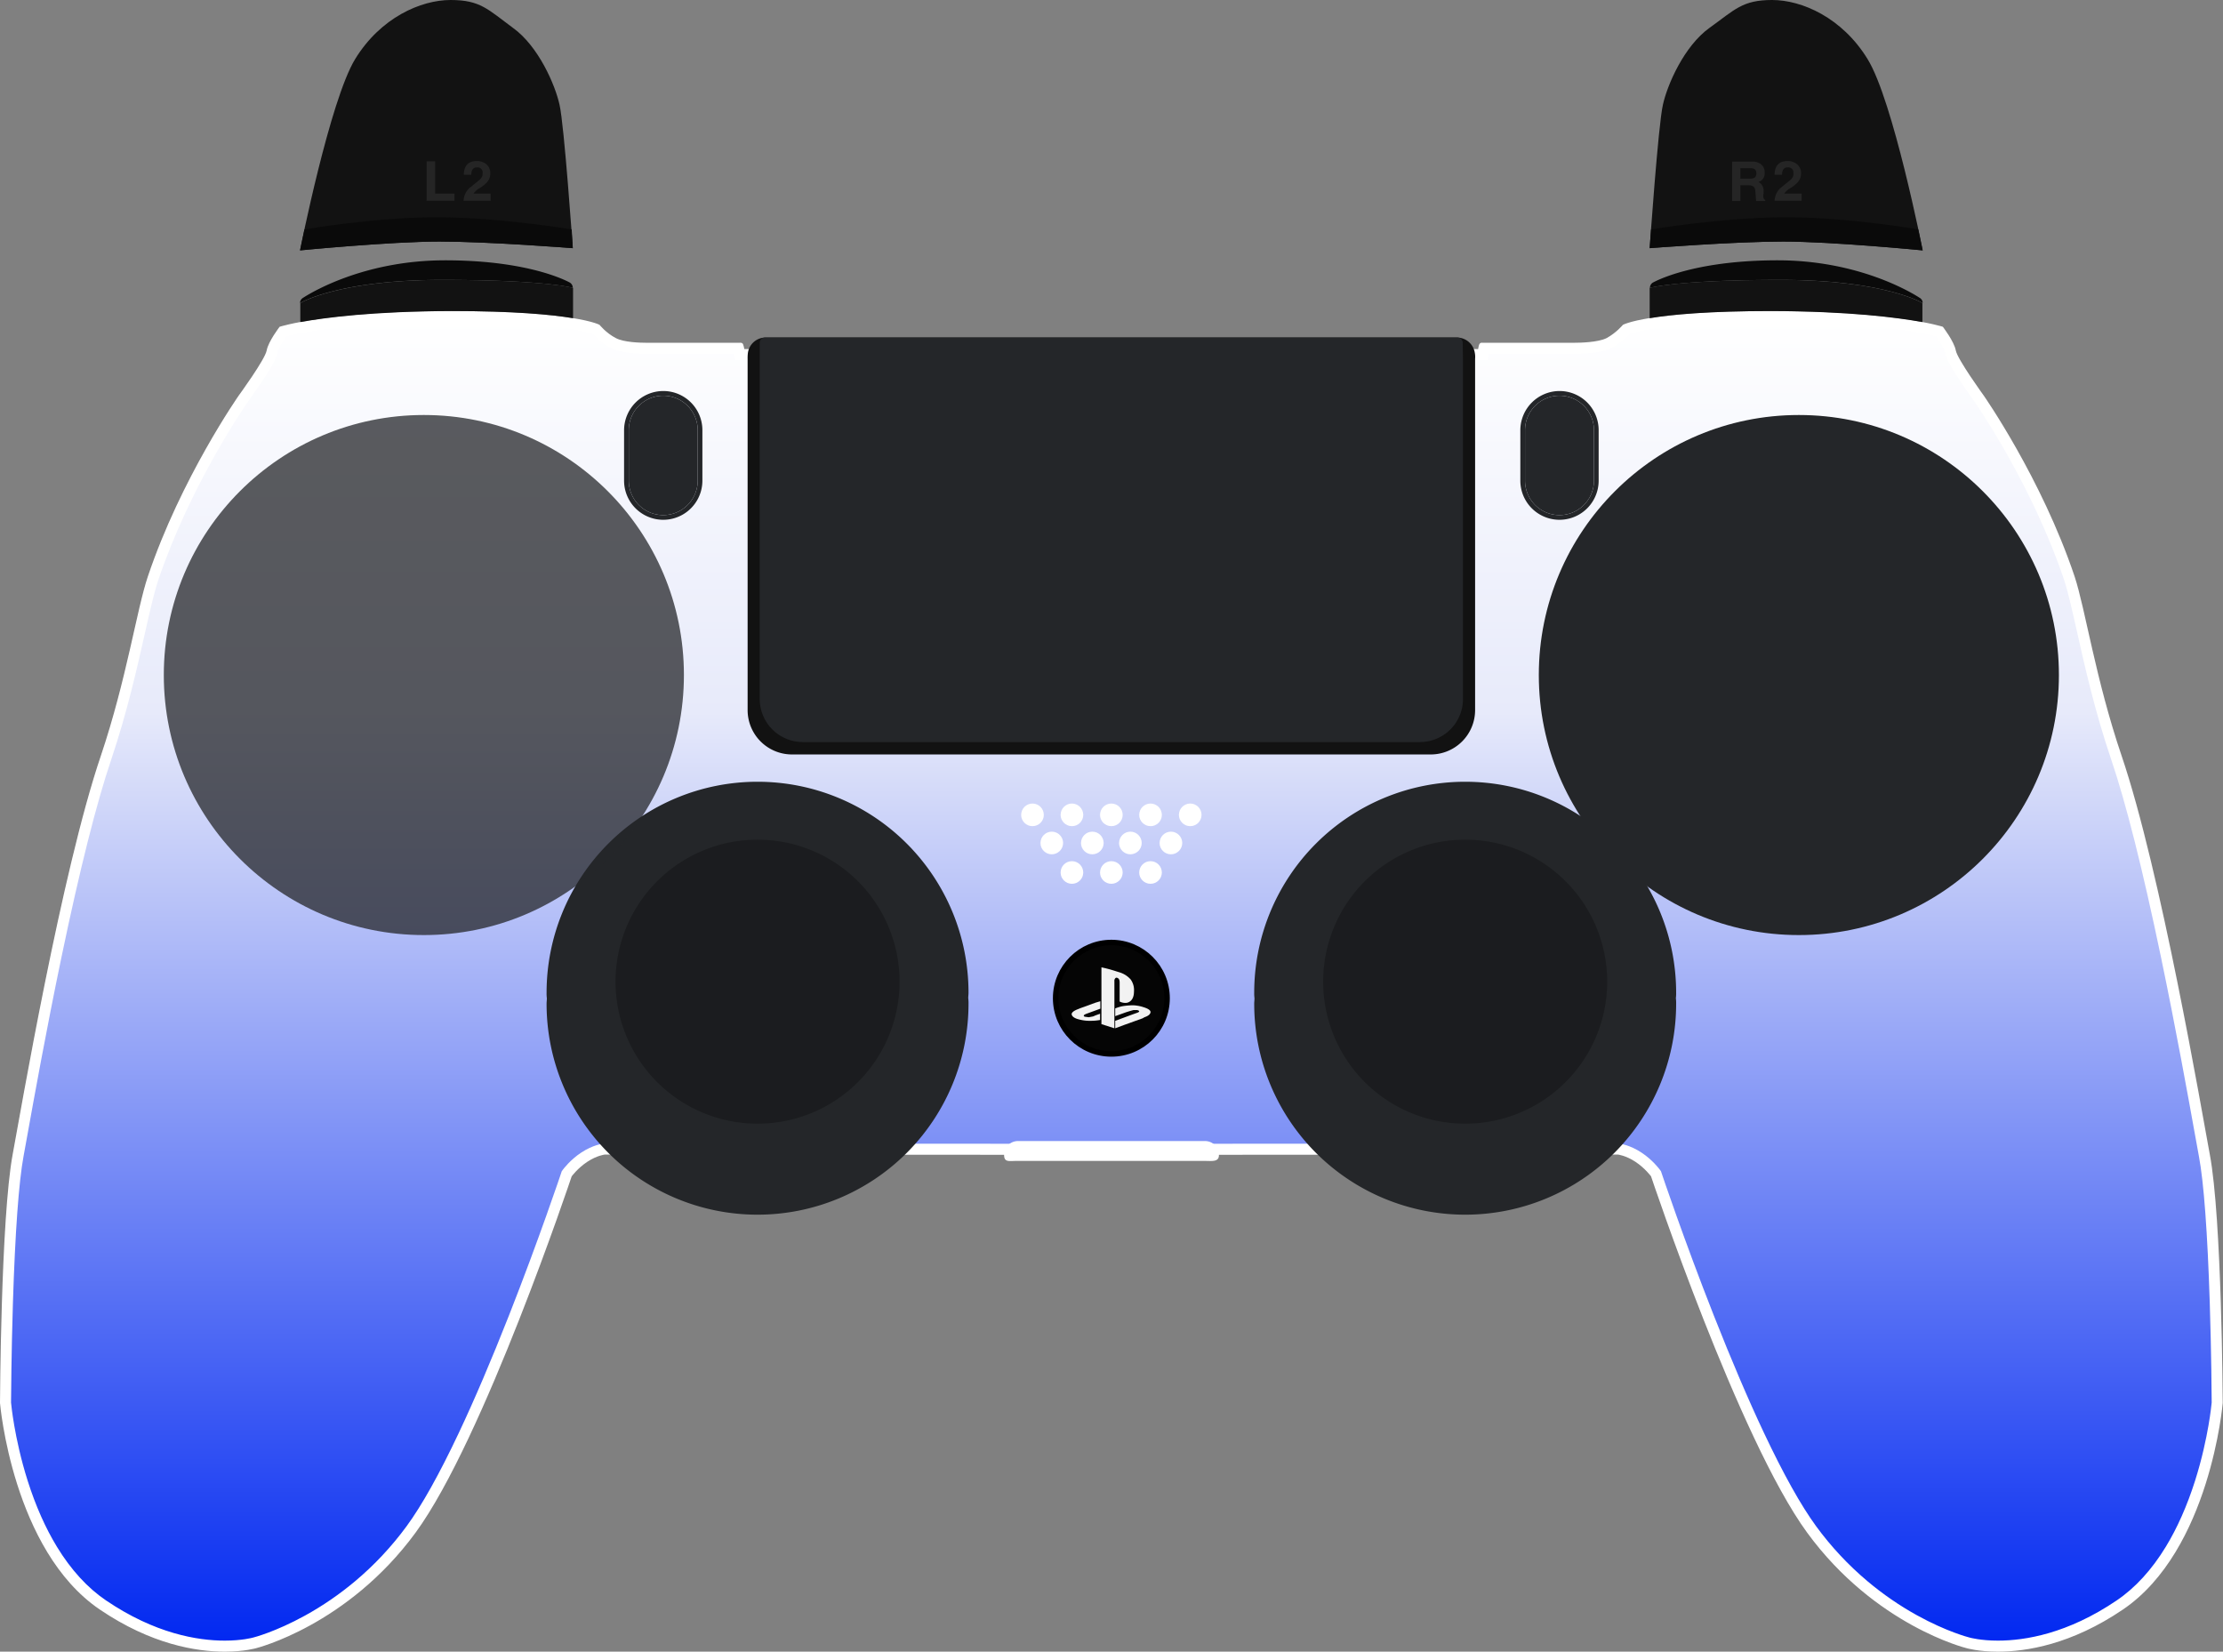 <svg xmlns="http://www.w3.org/2000/svg" xmlns:xlink="http://www.w3.org/1999/xlink" width="806.1" height="598.967" viewBox="0 0 806.1 598.967">
  <rect x="0" y="0" width="806.1" height="598.967" fill="#808080" stroke="none"/>
  <defs>
    <linearGradient id="linear-gradient" x1="0.5" x2="0.5" y2="1" gradientUnits="objectBoundingBox">
      <stop offset="0" stop-color="#fff"/>
      <stop offset="0.297" stop-color="#e7eafa"/>
      <stop offset="1" stop-color="#0128f1"/>
    </linearGradient>
  </defs>
  <g id="base" transform="translate(-97 -97.1)">
    <g id="g125">
      <g id="path91" fill="url(#linear-gradient)">
        <path d="M 821.496 694.067 C 814.755 694.067 810.711 692.895 810.671 692.883 L 810.62 692.868 L 810.575 692.857 C 810.496 692.838 802.323 690.785 791.296 684.701 C 784.831 681.134 778.662 676.897 772.961 672.11 C 765.842 666.133 759.434 659.272 753.915 651.72 C 748.356 644.113 741.939 632.633 734.845 617.6 C 729.144 605.521 723.005 591.152 716.598 574.892 C 705.681 547.186 697.676 523.304 697.597 523.066 L 697.498 522.769 L 697.313 522.517 C 697.214 522.383 694.856 519.198 691.098 516.729 C 687.239 514.192 684.047 513.826 683.913 513.811 L 683.806 513.8 L 683.699 513.8 L 499.999 513.9 L 316.301 513.8 L 316.194 513.8 L 316.087 513.811 C 315.953 513.826 312.762 514.192 308.902 516.729 C 305.144 519.198 302.786 522.383 302.687 522.517 L 302.502 522.77 L 302.403 523.066 C 302.323 523.305 294.313 547.228 283.395 574.947 C 276.989 591.211 270.851 605.578 265.151 617.65 C 258.059 632.673 251.645 644.135 246.087 651.718 C 240.567 659.248 234.159 666.095 227.039 672.068 C 221.337 676.852 215.167 681.09 208.702 684.665 C 197.673 690.762 189.499 692.839 189.418 692.859 L 189.368 692.872 L 189.325 692.884 C 189.289 692.895 185.247 694.067 178.504 694.067 C 168.385 694.067 152.507 691.478 134.323 679.145 C 127.342 674.41 121.145 667.642 115.904 659.029 C 111.672 652.073 108.052 643.91 105.145 634.765 C 102.547 626.593 101.013 619.138 100.184 614.324 C 99.363 609.557 99.051 606.365 99 605.816 C 99.008 604.44 99.105 588.203 99.687 569.553 C 100.485 543.947 101.827 525.451 103.566 516.065 C 103.896 514.303 104.382 511.606 104.996 508.191 C 107.401 494.833 111.876 469.968 117.326 443.826 C 123.986 411.88 130.098 387.628 135.494 371.743 L 135.495 371.74 L 135.496 371.737 C 141.142 354.919 144.706 339.117 147.569 326.42 C 149.379 318.391 150.943 311.457 152.496 306.837 C 155.206 298.775 158.611 290.334 162.617 281.75 C 165.826 274.873 169.426 267.889 173.315 260.993 C 179.814 249.471 184.979 242.02 185.229 241.66 C 185.435 241.378 187.742 238.205 190.087 234.7 C 194.686 227.824 195.475 225.619 195.668 224.558 C 196.01 222.673 198.118 219.338 199.598 217.332 C 201.082 216.917 205.461 215.803 213.235 214.701 C 218.971 213.888 225.406 213.24 232.361 212.775 C 241.054 212.195 250.589 211.9 260.7 211.9 C 270.592 211.9 279.507 212.146 287.196 212.632 C 293.383 213.022 298.8 213.568 303.296 214.254 C 309.589 215.214 312.338 216.191 313.162 216.531 C 313.979 217.462 316.269 219.871 319.367 221.469 C 320.859 222.273 323.002 222.816 325.92 223.13 C 328.151 223.37 330.263 223.406 331.324 223.406 C 331.696 223.406 331.943 223.402 332.022 223.4 L 364.797 223.4 C 364.846 223.61 364.893 223.839 364.931 224.049 L 365.224 225.699 L 366.9 225.7 L 500 225.7 L 633 225.7 L 634.766 225.7 L 634.984 223.948 C 635.006 223.776 635.04 223.581 635.078 223.4 L 667.885 223.4 C 667.912 223.4 667.997 223.401 668.133 223.401 C 668.929 223.401 671.034 223.376 673.388 223.149 C 676.558 222.842 678.956 222.28 680.515 221.479 L 680.535 221.468 L 680.554 221.458 C 683.637 219.784 685.919 217.432 686.726 216.536 C 687.533 216.201 690.278 215.219 696.604 214.254 C 701.1 213.568 706.517 213.022 712.704 212.632 C 720.393 212.146 729.308 211.9 739.2 211.9 C 749.333 211.9 758.88 212.194 767.578 212.775 C 774.537 213.24 780.97 213.888 786.699 214.701 C 794.459 215.802 798.82 216.915 800.3 217.331 C 801.781 219.339 803.891 222.679 804.232 224.558 L 804.233 224.563 L 804.234 224.569 C 804.357 225.225 804.685 226.97 809.811 234.659 C 812.167 238.194 814.486 241.404 814.669 241.658 C 814.903 241.994 820.075 249.451 826.585 260.993 C 830.474 267.889 834.074 274.873 837.283 281.75 C 841.289 290.334 844.694 298.773 847.404 306.835 C 848.867 311.305 850.354 317.932 852.077 325.606 C 854.972 338.505 858.575 354.558 864.406 371.743 C 869.802 387.628 875.914 411.88 882.574 443.826 C 888.024 469.968 892.499 494.833 894.904 508.191 C 895.518 511.606 896.004 514.303 896.334 516.068 C 898.115 525.458 899.487 543.955 900.301 569.564 C 900.894 588.214 900.992 604.443 901 605.816 C 900.949 606.365 900.637 609.556 899.816 614.324 C 898.987 619.138 897.453 626.593 894.855 634.765 C 891.948 643.91 888.328 652.073 884.096 659.029 C 878.855 667.642 872.658 674.41 865.677 679.145 C 847.493 691.478 831.615 694.067 821.496 694.067 Z" stroke="none"/>
        <path d="M 821.497 692.067 C 831.335 692.067 846.791 689.538 864.555 677.49 C 871.285 672.925 877.277 666.377 882.363 658.029 C 886.51 651.222 890.063 643.218 892.923 634.241 C 895.491 626.181 897.009 618.821 897.831 614.067 C 898.612 609.545 898.93 606.455 898.999 605.728 C 898.988 603.822 898.883 587.888 898.302 569.627 C 897.491 544.121 896.131 525.731 894.37 516.445 L 894.369 516.44 L 894.368 516.436 C 894.037 514.664 893.551 511.964 892.935 508.545 C 890.533 495.196 886.06 470.349 880.616 444.234 C 873.973 412.368 867.882 388.195 862.512 372.385 C 856.646 355.1 853.031 338.989 850.125 326.044 C 848.414 318.419 846.936 311.834 845.502 307.456 C 842.82 299.479 839.45 291.126 835.485 282.627 C 832.301 275.801 828.73 268.869 824.869 262.022 C 818.456 250.646 813.348 243.262 813.038 242.815 C 812.765 242.439 810.509 239.312 808.147 235.769 C 803.43 228.693 802.528 226.323 802.269 224.937 L 802.266 224.926 L 802.265 224.916 C 802.049 223.73 800.574 221.166 799.095 219.076 C 797.221 218.585 793.047 217.614 786.214 216.652 C 780.54 215.853 774.171 215.216 767.282 214.76 C 758.673 214.189 749.225 213.9 739.2 213.9 C 729.609 213.9 720.94 214.132 713.434 214.59 C 707.367 214.96 702.033 215.478 697.581 216.13 C 691.791 216.977 688.957 217.844 687.885 218.232 C 686.792 219.397 684.521 221.58 681.508 223.215 L 681.469 223.237 L 681.429 223.257 C 679.62 224.188 677.052 224.804 673.581 225.139 C 671.139 225.376 668.958 225.401 668.133 225.401 C 668.01 225.401 667.925 225.4 667.882 225.4 L 636.826 225.4 L 636.551 227.7 L 633 227.7 L 500 227.7 L 366.9 227.7 L 363.545 227.704 L 363.138 225.4 L 332.04 225.4 C 331.933 225.402 331.684 225.406 331.324 225.406 C 330.223 225.406 328.03 225.369 325.706 225.119 C 322.535 224.777 320.155 224.162 318.432 223.237 C 315.389 221.663 313.099 219.432 311.991 218.223 C 310.902 217.831 308.067 216.971 302.319 216.13 C 297.867 215.478 292.533 214.96 286.466 214.59 C 278.96 214.132 270.291 213.9 260.7 213.9 C 250.695 213.9 241.26 214.189 232.654 214.76 C 225.769 215.217 219.398 215.854 213.716 216.653 C 206.874 217.616 202.685 218.587 200.804 219.078 C 199.324 221.169 197.851 223.731 197.635 224.916 C 197.377 226.34 196.475 228.748 191.75 235.812 C 189.392 239.336 187.139 242.436 186.856 242.824 C 186.486 243.356 181.403 250.719 175.031 262.022 C 171.17 268.869 167.599 275.801 164.415 282.627 C 160.447 291.132 157.075 299.492 154.392 307.474 C 152.871 311.997 151.318 318.885 149.52 326.86 C 146.647 339.602 143.071 355.458 137.392 372.373 L 137.39 372.38 L 137.387 372.386 C 132.018 388.195 125.927 412.368 119.284 444.234 C 113.84 470.349 109.367 495.196 106.965 508.545 C 106.349 511.964 105.863 514.664 105.532 516.436 L 105.532 516.436 C 103.811 525.725 102.481 544.111 101.686 569.606 C 101.117 587.872 101.012 603.822 101.001 605.729 C 101.071 606.459 101.388 609.548 102.169 614.067 C 102.991 618.821 104.509 626.181 107.077 634.241 C 109.937 643.218 113.49 651.222 117.637 658.029 C 122.723 666.377 128.715 672.925 135.445 677.49 C 153.209 689.538 168.665 692.067 178.504 692.067 C 184.742 692.067 188.537 691.029 188.757 690.967 L 188.827 690.945 L 188.938 690.917 C 189.016 690.898 196.828 688.925 207.607 682.984 C 213.978 679.473 220.059 675.305 225.68 670.597 C 232.707 664.713 239.03 657.963 244.474 650.535 C 249.955 643.057 256.302 631.708 263.339 616.805 C 269.019 604.775 275.138 590.452 281.527 574.232 C 292.427 546.559 300.427 522.671 300.506 522.433 L 300.704 521.839 L 301.074 521.335 C 301.343 520.968 303.816 517.677 307.803 515.057 C 311.991 512.305 315.489 511.864 315.874 511.823 L 316.087 511.8 L 316.302 511.8 L 499.998 511.9 L 683.698 511.8 L 683.913 511.8 L 684.126 511.823 C 684.511 511.864 688.009 512.305 692.197 515.057 C 696.184 517.677 698.657 520.968 698.926 521.335 L 699.295 521.839 L 699.494 522.431 C 699.573 522.669 707.573 546.533 718.473 574.194 C 724.862 590.407 730.981 604.729 736.661 616.763 C 743.699 631.673 750.047 643.038 755.53 650.54 C 760.934 657.936 767.206 664.656 774.172 670.515 C 779.756 675.213 785.799 679.372 792.132 682.878 C 802.854 688.813 810.828 690.858 811.052 690.915 L 811.129 690.931 L 811.241 690.966 C 811.442 691.023 815.242 692.067 821.496 692.067 L 821.497 692.067 L 821.497 692.067 M 821.496 696.067 C 814.322 696.067 810.1 694.8 810.1 694.8 C 810.1 694.8 777 686.7 752.3 652.9 C 727.6 619.1 695.7 523.7 695.7 523.7 C 695.7 523.7 693.5 520.7 690 518.4 C 686.5 516.1 683.7 515.8 683.7 515.8 L 500 515.9 L 316.3 515.8 C 316.3 515.8 313.5 516.1 310 518.4 C 306.5 520.7 304.3 523.7 304.3 523.7 C 304.3 523.7 272.4 619.2 247.7 652.9 C 223 686.6 189.9 694.8 189.9 694.8 C 189.9 694.8 185.679 696.067 178.504 696.067 C 168.22 696.067 151.871 693.463 133.2 680.8 C 101.5 659.3 97 605.9 97 605.9 C 97 605.9 97.3 538.9 101.6 515.7 C 104.5 500.2 119.3 413.2 133.6 371.1 C 142.9 343.4 146.6 318.1 150.6 306.2 C 162.6 270.5 183.6 240.5 183.6 240.5 C 183.6 240.5 193.1 227.5 193.7 224.2 C 194.3 220.9 198.4 215.6 198.4 215.6 C 198.4 215.6 215.9 209.9 260.7 209.9 C 305.6 209.9 314.4 214.9 314.4 214.9 C 314.4 214.9 316.8 217.9 320.3 219.7 C 323.191 221.27 329.29 221.406 331.324 221.406 C 331.752 221.406 332 221.4 332 221.4 L 365.4 221.4 C 365.4 221.4 365.456 221.389 365.544 221.389 C 365.722 221.389 366.033 221.433 366.3 221.7 C 366.6 222 366.9 223.7 366.9 223.7 L 500 223.7 L 633 223.7 C 633 223.7 633.2 222.1 633.6 221.7 C 633.8 221.433 634.133 221.389 634.333 221.389 C 634.433 221.389 634.5 221.4 634.5 221.4 L 667.9 221.4 C 667.9 221.4 667.982 221.401 668.133 221.401 C 669.493 221.401 676.45 221.32 679.6 219.7 C 683.1 217.8 685.5 214.9 685.5 214.9 C 685.5 214.9 694.3 209.9 739.2 209.9 C 784.1 209.9 801.5 215.6 801.5 215.6 C 801.5 215.6 805.6 220.9 806.2 224.2 C 806.8 227.4 816.3 240.5 816.3 240.5 C 816.3 240.5 837.3 270.5 849.3 306.2 C 853.2 318.1 856.9 343.4 866.3 371.1 C 880.6 413.2 895.4 500.2 898.3 515.7 C 902.7 538.9 903 605.9 903 605.9 C 903 605.9 898.5 659.3 866.8 680.8 C 848.127 693.465 831.779 696.067 821.496 696.067 Z" stroke="none" fill="#fff"/>
      </g>
      <g id="g95" opacity="0.06">
        <path id="path93" d="M133.6,373.1c9.4-27.7,13.1-53,17-64.9,12-35.7,33-65.7,33-65.7s9.5-13.1,10.1-16.3c.6-3.3,4.7-8.6,4.7-8.6s17.4-5.7,62.3-5.7c44.8,0,53.7,5,53.7,5a22.515,22.515,0,0,0,5.9,4.8c3.5,1.8,11.7,1.7,11.7,1.7h33.4a1.008,1.008,0,0,1,.9.3,5.3,5.3,0,0,1,.6,2H633.1a7.135,7.135,0,0,1,.6-2,1.061,1.061,0,0,1,.9-.3H668s8.2.2,11.7-1.7a20.514,20.514,0,0,0,5.9-4.8s8.8-5,53.7-5,62.3,5.7,62.3,5.7,4.1,5.3,4.7,8.6,10.1,16.3,10.1,16.3,21,30,33,65.7c4,11.9,7.7,37.2,17,64.9,14.3,42.1,29.1,129.1,32,144.6,3.9,20.9,4.6,77.3,4.7,88.3v-.1s-.3-66.9-4.7-90.1c-2.9-15.5-17.7-102.5-32-144.6-9.4-27.7-13.1-53-17-64.9-12-35.7-33-65.7-33-65.7s-9.5-13.1-10.1-16.3c-.6-3.3-4.7-8.6-4.7-8.6s-17.4-5.7-62.3-5.7-53.7,5-53.7,5a22.515,22.515,0,0,1-5.9,4.8c-3.5,1.8-11.7,1.7-11.7,1.7H634.6a1.008,1.008,0,0,0-.9.3,5.3,5.3,0,0,0-.6,2H366.9a7.134,7.134,0,0,0-.6-2,1.061,1.061,0,0,0-.9-.3H332s-8.2.2-11.7-1.7a20.514,20.514,0,0,1-5.9-4.8s-8.8-5-53.7-5c-44.8,0-62.3,5.7-62.3,5.7s-4.1,5.3-4.7,8.6-10.1,16.3-10.1,16.3-21,30-33,65.7c-4,11.9-7.7,37.2-17,64.9-14.3,42.1-29.1,129.1-32,144.6-4.3,23.1-4.6,90.1-4.6,90.1v.1c.1-10.9.7-67.4,4.7-88.3C104.6,502.3,119.3,415.2,133.6,373.1Z" fill="#fff"/>
      </g>
      <path id="path97" d="M448.2,457.1a76.5,76.5,0,0,0-153,0,13.4,13.4,0,0,0,.1,2c0,.7-.1,1.3-.1,2a76.5,76.5,0,0,0,153,0,13.4,13.4,0,0,0-.1-2C448.1,458.4,448.2,457.7,448.2,457.1Z" fill="#242629"/>
      <path id="circle99" d="M0,73Z" transform="translate(298.7 380.1)" fill="#0f1015"/>
      <path id="circle101" d="M51.5,0A51.5,51.5,0,1,1,0,51.5,51.5,51.5,0,0,1,51.5,0Z" transform="translate(320.2 401.6)" opacity="0.25"/>
      <path id="path103" d="M704.8,457.1a76.5,76.5,0,0,0-153,0,13.405,13.405,0,0,0,.1,2c0,.7-.1,1.3-.1,2a76.5,76.5,0,0,0,153,0,13.405,13.405,0,0,0-.1-2A14.087,14.087,0,0,0,704.8,457.1Z" fill="#242629"/>
      <path id="circle107" d="M51.5,0A51.5,51.5,0,1,1,0,51.5,51.5,51.5,0,0,1,51.5,0Z" transform="translate(576.8 401.6)" opacity="0.25"/>
      <path id="path109" d="M631.8,225.1a6.568,6.568,0,0,0-6.5-5.6H374.7a6.481,6.481,0,0,0-6.5,5.6,14.768,14.768,0,0,0-.1,2.1V354.6a16.09,16.09,0,0,0,16.1,16.1H615.8a16.089,16.089,0,0,0,16.1-16.1V227.2A7.41,7.41,0,0,0,631.8,225.1Z" fill="#121212"/>
      <circle id="circle111" cx="94.3" cy="94.3" r="94.3" transform="translate(655 247.6)" fill="#242629"/>
      <g id="g123" opacity="0.75">
        <circle id="circle113" cx="94.3" cy="94.3" r="94.3" transform="translate(156.4 247.6)" fill="#242629"/>
        <path id="path115" d="M327.4,351.2l9.5-8.9a1.151,1.151,0,0,0,0-1.7l-9.5-8.9a1.115,1.115,0,0,0-1.9.8v17.8A1.147,1.147,0,0,0,327.4,351.2Z" fill="#242629"/>
        <path id="path117" d="M242,266.9h17.8a1.115,1.115,0,0,0,.8-1.9l-8.9-9.5a1.151,1.151,0,0,0-1.7,0l-8.9,9.5A1.171,1.171,0,0,0,242,266.9Z" fill="#242629"/>
        <path id="path119" d="M174.5,331.7l-9.5,8.9a1.151,1.151,0,0,0,0,1.7l9.5,8.9a1.115,1.115,0,0,0,1.9-.8V332.6A1.125,1.125,0,0,0,174.5,331.7Z" fill="#242629"/>
        <path id="path121" d="M259.8,415.9H242a1.115,1.115,0,0,0-.8,1.9l8.9,9.5a1.151,1.151,0,0,0,1.7,0l8.9-9.5A1.171,1.171,0,0,0,259.8,415.9Z" fill="#242629"/>
      </g>
    </g>
    <g id="g191">
      <g id="g155">
        <g id="g153">
          <path id="path149" d="M337.5,240.6A12.5,12.5,0,0,1,350,253.1v18.3a12.5,12.5,0,0,1-25,0V253.1a12.5,12.5,0,0,1,12.5-12.5m0-1.7a14.255,14.255,0,0,0-14.2,14.2v18.3a14.2,14.2,0,0,0,28.4,0V253.1a14.19,14.19,0,0,0-14.2-14.2Z" fill="#242629"/>
          <path id="path151" d="M337.5,240.6A12.5,12.5,0,0,0,325,253.1v18.3a12.5,12.5,0,0,0,25,0V253.1A12.5,12.5,0,0,0,337.5,240.6Z" fill="#242629"/>
        </g>
      </g>
      <g id="g163">
        <g id="g161">
          <path id="path157" d="M662.5,240.6A12.5,12.5,0,0,1,675,253.1v18.3a12.5,12.5,0,0,1-12.5,12.5h0A12.5,12.5,0,0,1,650,271.4V253.1a12.5,12.5,0,0,1,12.5-12.5h0m0-1.7a14.255,14.255,0,0,0-14.2,14.2v18.3a14.2,14.2,0,0,0,28.4,0V253.1a14.19,14.19,0,0,0-14.2-14.2Z" fill="#242629"/>
          <path id="path159" d="M662.5,240.6A12.5,12.5,0,0,0,650,253.1v18.3a12.5,12.5,0,0,0,25,0V253.1A12.5,12.5,0,0,0,662.5,240.6Z" fill="#242629"/>
        </g>
      </g>
    </g>
    <g id="g221">
      <g id="g207">
        <circle id="circle193" cx="4.1" cy="4.1" r="4.1" transform="translate(495.9 409.4)" fill="#fff"/>
        <circle id="circle195" cx="4.1" cy="4.1" r="4.1" transform="translate(495.9 388.5)" fill="#fff"/>
        <circle id="circle197" cx="4.1" cy="4.1" r="4.1" transform="translate(489 398.7)" fill="#fff"/>
        <circle id="circle199" cx="4.1" cy="4.1" r="4.1" transform="translate(474.3 398.7)" fill="#fff"/>
        <circle id="circle201" cx="4.1" cy="4.1" r="4.1" transform="translate(481.6 409.4)" fill="#fff"/>
        <circle id="circle203" cx="4.1" cy="4.1" r="4.1" transform="translate(481.6 388.5)" fill="#fff"/>
        <circle id="circle205" cx="4.1" cy="4.1" r="4.1" transform="translate(467.3 388.5)" fill="#fff"/>
      </g>
      <g id="g219">
        <circle id="circle209" cx="4.1" cy="4.1" r="4.1" transform="translate(502.8 398.7)" fill="#fff"/>
        <circle id="circle211" cx="4.1" cy="4.1" r="4.1" transform="translate(517.5 398.7)" fill="#fff"/>
        <circle id="circle213" cx="4.1" cy="4.1" r="4.1" transform="translate(510.1 409.4)" fill="#fff"/>
        <circle id="circle215" cx="4.1" cy="4.1" r="4.1" transform="translate(510.1 388.5)" fill="#fff"/>
        <circle id="circle217" cx="4.1" cy="4.1" r="4.1" transform="translate(524.5 388.5)" fill="#fff"/>
      </g>
    </g>
    <g id="g247" opacity="0.12">
      <path id="path223" d="M500,416.6a4.193,4.193,0,0,1-4.1-3.6c0,.2-.1.3-.1.5a4.1,4.1,0,0,0,8.2,0,.9.9,0,0,0-.1-.5A3.852,3.852,0,0,1,500,416.6Z" fill="#fff"/>
      <path id="path225" d="M500,396.7a4.055,4.055,0,0,0,4.1-4.1.9.9,0,0,0-.1-.5,4.116,4.116,0,0,1-4.1,3.6,4.193,4.193,0,0,1-4.1-3.6c0,.2-.1.3-.1.5A4.439,4.439,0,0,0,500,396.7Z" fill="#fff"/>
      <path id="path227" d="M497.2,402.8a.9.9,0,0,0-.1-.5,4.116,4.116,0,0,1-4.1,3.6,4.193,4.193,0,0,1-4.1-3.6c0,.2-.1.3-.1.5a4.055,4.055,0,0,0,4.1,4.1A4.165,4.165,0,0,0,497.2,402.8Z" fill="#fff"/>
      <path id="path229" d="M482.4,402.3a4.116,4.116,0,0,1-4.1,3.6,4.193,4.193,0,0,1-4.1-3.6c0,.2-.1.3-.1.5a4.1,4.1,0,1,0,8.2,0C482.5,402.6,482.5,402.5,482.4,402.3Z" fill="#fff"/>
      <path id="path231" d="M485.8,416.6a4.193,4.193,0,0,1-4.1-3.6c0,.2-.1.3-.1.5a4.1,4.1,0,1,0,8.2,0,.9.9,0,0,0-.1-.5A3.852,3.852,0,0,1,485.8,416.6Z" fill="#fff"/>
      <path id="path233" d="M485.8,396.7a4.055,4.055,0,0,0,4.1-4.1.9.9,0,0,0-.1-.5,4.116,4.116,0,0,1-4.1,3.6,4.193,4.193,0,0,1-4.1-3.6c0,.2-.1.3-.1.5A4.366,4.366,0,0,0,485.8,396.7Z" fill="#fff"/>
      <path id="path235" d="M475.6,392.6a.9.9,0,0,0-.1-.5,4.116,4.116,0,0,1-4.1,3.6,4.193,4.193,0,0,1-4.1-3.6c0,.2-.1.3-.1.5a4.055,4.055,0,0,0,4.1,4.1A4.229,4.229,0,0,0,475.6,392.6Z" fill="#fff"/>
      <path id="path237" d="M511,402.3a4.116,4.116,0,0,1-4.1,3.6,4.193,4.193,0,0,1-4.1-3.6c0,.2-.1.3-.1.5a4.1,4.1,0,1,0,8.2,0C511.1,402.6,511,402.5,511,402.3Z" fill="#fff"/>
      <path id="path239" d="M521.6,405.9a4.193,4.193,0,0,1-4.1-3.6c0,.2-.1.3-.1.5a4.1,4.1,0,1,0,8.2,0,.9.9,0,0,0-.1-.5A3.72,3.72,0,0,1,521.6,405.9Z" fill="#fff"/>
      <path id="path241" d="M514.3,416.6a4.193,4.193,0,0,1-4.1-3.6c0,.2-.1.3-.1.5a4.1,4.1,0,1,0,8.2,0,.9.9,0,0,0-.1-.5A3.852,3.852,0,0,1,514.3,416.6Z" fill="#fff"/>
      <path id="path243" d="M514.3,396.7a4.055,4.055,0,0,0,4.1-4.1.9.9,0,0,0-.1-.5,4.116,4.116,0,0,1-4.1,3.6,4.193,4.193,0,0,1-4.1-3.6c0,.2-.1.3-.1.5A4.366,4.366,0,0,0,514.3,396.7Z" fill="#fff"/>
      <path id="path245" d="M528.6,395.7a4.193,4.193,0,0,1-4.1-3.6c0,.2-.1.3-.1.5a4.1,4.1,0,1,0,8.2,0,.9.9,0,0,0-.1-.5A3.852,3.852,0,0,1,528.6,395.7Z" fill="#fff"/>
    </g>
    <path id="path249" d="M533.6,518.1H465.7c-2.8,0-4.6.6-4.6-2.2h0a5.015,5.015,0,0,1,5-5H534a5.015,5.015,0,0,1,5,5h0C539.1,518.6,536.4,518.1,533.6,518.1Z" fill="#fff"/>
    <path id="path251" d="M505.3,515.9H468.8a.9.9,0,0,1-.9-.9h0a2.006,2.006,0,0,1,2-2h34.2a2.006,2.006,0,0,1,2,2h0A.765.765,0,0,1,505.3,515.9Z" fill="#fff"/>
    <path id="path253" d="M527.5,516.7h-4.2a1.752,1.752,0,0,1-1.7-1.7h0a2.8,2.8,0,0,1,2.8-2.8h1.9a2.8,2.8,0,0,1,2.8,2.8h0A1.5,1.5,0,0,1,527.5,516.7Z" fill="#fff"/>
    <g id="g264">
      <g id="g262">
        <path id="path255" d="M627.4,221.4a1.9,1.9,0,0,0-1.9-1.9H374.4a1.9,1.9,0,0,0-1.9,1.9V350.6a15.62,15.62,0,0,0,15.6,15.6H611.9a15.62,15.62,0,0,0,15.6-15.6V227.5Z" fill="#242629"/>
        <g id="g260" opacity="0.12">
          <path id="path258" d="M372.5,350.6a15.62,15.62,0,0,0,15.6,15.6H611.9a15.62,15.62,0,0,0,15.6-15.6V244.1h-255Z" fill="#242629"/>
        </g>
      </g>
    </g>
    <g id="g320">
      <circle id="circle310" cx="20.2" cy="20.2" r="20.2" transform="translate(479.8 438.9)" fill="#050505" stroke="#000" stroke-miterlimit="10" stroke-width="2"/>
      <g id="g318">
        <path id="path312" d="M501.1,465.7V452.9a1.327,1.327,0,0,1,.3-1,.574.574,0,0,1,.7-.2c.6.2.9.7.9,1.7v6.9a4.552,4.552,0,0,0,2.1.5,2.767,2.767,0,0,0,1.6-.5c1-.7,1.5-1.9,1.5-3.7a6.492,6.492,0,0,0-1.2-4.3,8.79,8.79,0,0,0-4.1-2.6c-1.3-.4-2.5-.8-3.6-1.1s-2-.5-2.9-.7v12.2h0v2.7h0v1.7h0V467h0v1.5l4.7,1.5v-3.6h0Z" fill="#f2f2f2"/>
        <path id="path314" d="M496,464.7l-1.7.6-.9.4-1.6.3-1.5-.2c-.3-.2-.4-.4-.2-.6.1-.1.2-.1.3-.2s.3-.1.4-.2l1.1-.4,4.1-1.5v-2.7l-1.7.5-5.5,2-1,.4c-1.5.6-2.2,1.2-2.2,1.8.1.8,1,1.5,2.7,1.9a15.21,15.21,0,0,0,4.3.5,20.2,20.2,0,0,0,3.3-.3v-2.3h.1Z" fill="#f2f2f2"/>
        <path id="path316" d="M511.8,462.4a12.885,12.885,0,0,0-2.5-.6,10.478,10.478,0,0,0-2.5-.1,26.609,26.609,0,0,0-2.8.3,15.255,15.255,0,0,0-2.6.8v2.8l3.9-1.4,1.6-.5,1.1-.3h1.4c.3.1.6.2.7.4,0,.2-.2.4-.8.6l-1.4.5-6.5,2.4V470l3.5-1.3,6.4-2.3.7-.4c1.5-.5,2.2-1.2,2.2-1.9C514.2,463.5,513.4,462.9,511.8,462.4Z" fill="#f2f2f2"/>
      </g>
    </g>
    <g id="g338">
      <g id="g328">
        <g id="g326">
          <path id="path322" d="M794.2,207a2.144,2.144,0,0,0-1.1-1.9c-4.5-2.9-23.4-13.6-51.5-13.6-26.9,0-41.1,5.9-45.1,8a2.2,2.2,0,0,0-1.2,2s9.8-2.9,47.5-2.9S794.2,207,794.2,207Z" fill="#0a0a0a"/>
          <path id="path324" d="M794.1,213.9h0V207s-13.7-8.4-51.4-8.4c-37.8,0-47.5,2.9-47.5,2.9v11h0c7.7-1.3,21.2-2.6,44.1-2.6C767.8,210,785.2,212.3,794.1,213.9Z" fill="#121212"/>
        </g>
      </g>
      <g id="g336">
        <g id="g334">
          <path id="path330" d="M205.8,207a2.144,2.144,0,0,1,1.1-1.9c4.5-2.9,23.4-13.6,51.5-13.6,26.9,0,41.1,5.9,45.1,8a2.2,2.2,0,0,1,1.2,2s-9.8-2.9-47.5-2.9S205.8,207,205.8,207Z" fill="#0a0a0a"/>
          <path id="path332" d="M205.9,213.9h0V207s13.7-8.4,51.4-8.4c37.8,0,47.5,2.9,47.5,2.9v11h0c-7.7-1.3-21.2-2.6-44.1-2.6C232.2,210,214.8,212.3,205.9,213.9Z" fill="#121212"/>
        </g>
      </g>
    </g>
    <g id="g376">
      <g id="g356">
        <g id="g354">
          <g id="g344">
            <path id="path340" d="M794.2,187.9s-32.7-3.2-50.6-3.2-48.4,2.4-48.4,2.4,3.1-44.7,4.8-52c1.6-7.3,7.7-21.3,16.9-27.9s11.9-10.1,22.7-10.1,25.4,6.4,34.6,21.4C783.5,133.5,794.2,187.9,794.2,187.9Z" fill="#121212"/>
            <path id="path342" d="M695.7,180.3s26.1-4.4,49-4.4c22.8,0,47.9,4.4,47.9,4.4,1,4.7,1.6,7.6,1.6,7.6s-32.7-3.2-50.6-3.2-48.4,2.4-48.4,2.4S695.4,184.4,695.7,180.3Z" fill="#0a0a0a"/>
          </g>
          <g id="g352" opacity="0.08">
            <g id="g348">
              <path id="path346" d="M745.7,162.8c-2.1,1.7-3.2,2.6-3.2,2.6a6.705,6.705,0,0,0-2,4.5h9.8v-2.6H744a6.705,6.705,0,0,1,2.1-1.9,12.467,12.467,0,0,0,2.7-2.1,4.771,4.771,0,0,0,1.3-3.3,4.223,4.223,0,0,0-1.4-3.3,5.13,5.13,0,0,0-3.5-1.2c-3.1,0-4.7,1.7-4.7,5h2.7q0-2.7,2.1-2.7a1.827,1.827,0,0,1,2,2.1C747.5,161,746.9,161.9,745.7,162.8Z" fill="#fff"/>
            </g>
            <path id="path350" d="M728.1,164.3h3c1.5,0,2.3.6,2.4,1.9.1,1.2.2,2.5.3,3.8h3.3v-.4c-.5-.2-.7-.7-.7-1.5a2.815,2.815,0,0,1,.1-.8v-.7a3.564,3.564,0,0,0-1.8-3.5,3.25,3.25,0,0,0,2.2-3.4,3.542,3.542,0,0,0-1.3-3,4.722,4.722,0,0,0-3.2-1h-7.3V170h3Zm0-6.2h3.7c1.4,0,2.1.6,2.1,1.9s-.8,1.9-2.3,1.9h-3.5Z" fill="#fff"/>
          </g>
        </g>
      </g>
      <g id="g374">
        <g id="g372">
          <g id="g362">
            <path id="path358" d="M205.8,187.9s32.7-3.2,50.6-3.2,48.3,2.4,48.3,2.4-3.1-44.7-4.8-52c-1.6-7.3-7.7-21.3-16.9-27.9-9.1-6.7-11.8-10.1-22.6-10.1s-25.4,6.4-34.6,21.4S205.8,187.9,205.8,187.9Z" fill="#121212"/>
            <path id="path360" d="M304.3,180.3s-26.1-4.4-49-4.4c-22.8,0-47.9,4.4-47.9,4.4-1,4.7-1.6,7.6-1.6,7.6s32.7-3.2,50.6-3.2,48.3,2.4,48.3,2.4S304.6,184.4,304.3,180.3Z" fill="#0a0a0a"/>
          </g>
          <g id="g370" opacity="0.08">
            <g id="g366">
              <path id="path364" d="M270.3,162.8c-2.1,1.7-3.2,2.6-3.2,2.6a6.705,6.705,0,0,0-2,4.5h9.8v-2.6h-6.2a6.705,6.705,0,0,1,2.1-1.9,12.468,12.468,0,0,0,2.7-2.1,4.771,4.771,0,0,0,1.3-3.3,4.223,4.223,0,0,0-1.4-3.3,5.13,5.13,0,0,0-3.5-1.2c-3.1,0-4.7,1.7-4.7,5h2.7q0-2.7,2.1-2.7a1.827,1.827,0,0,1,2,2.1C272.1,161,271.5,161.9,270.3,162.8Z" fill="#fff"/>
            </g>
            <path id="polygon368" d="M261.8,167.3h-7V155.6h-3.1v14.3h10.1Z" fill="#fff"/>
          </g>
        </g>
      </g>
    </g>
  </g>
</svg>

